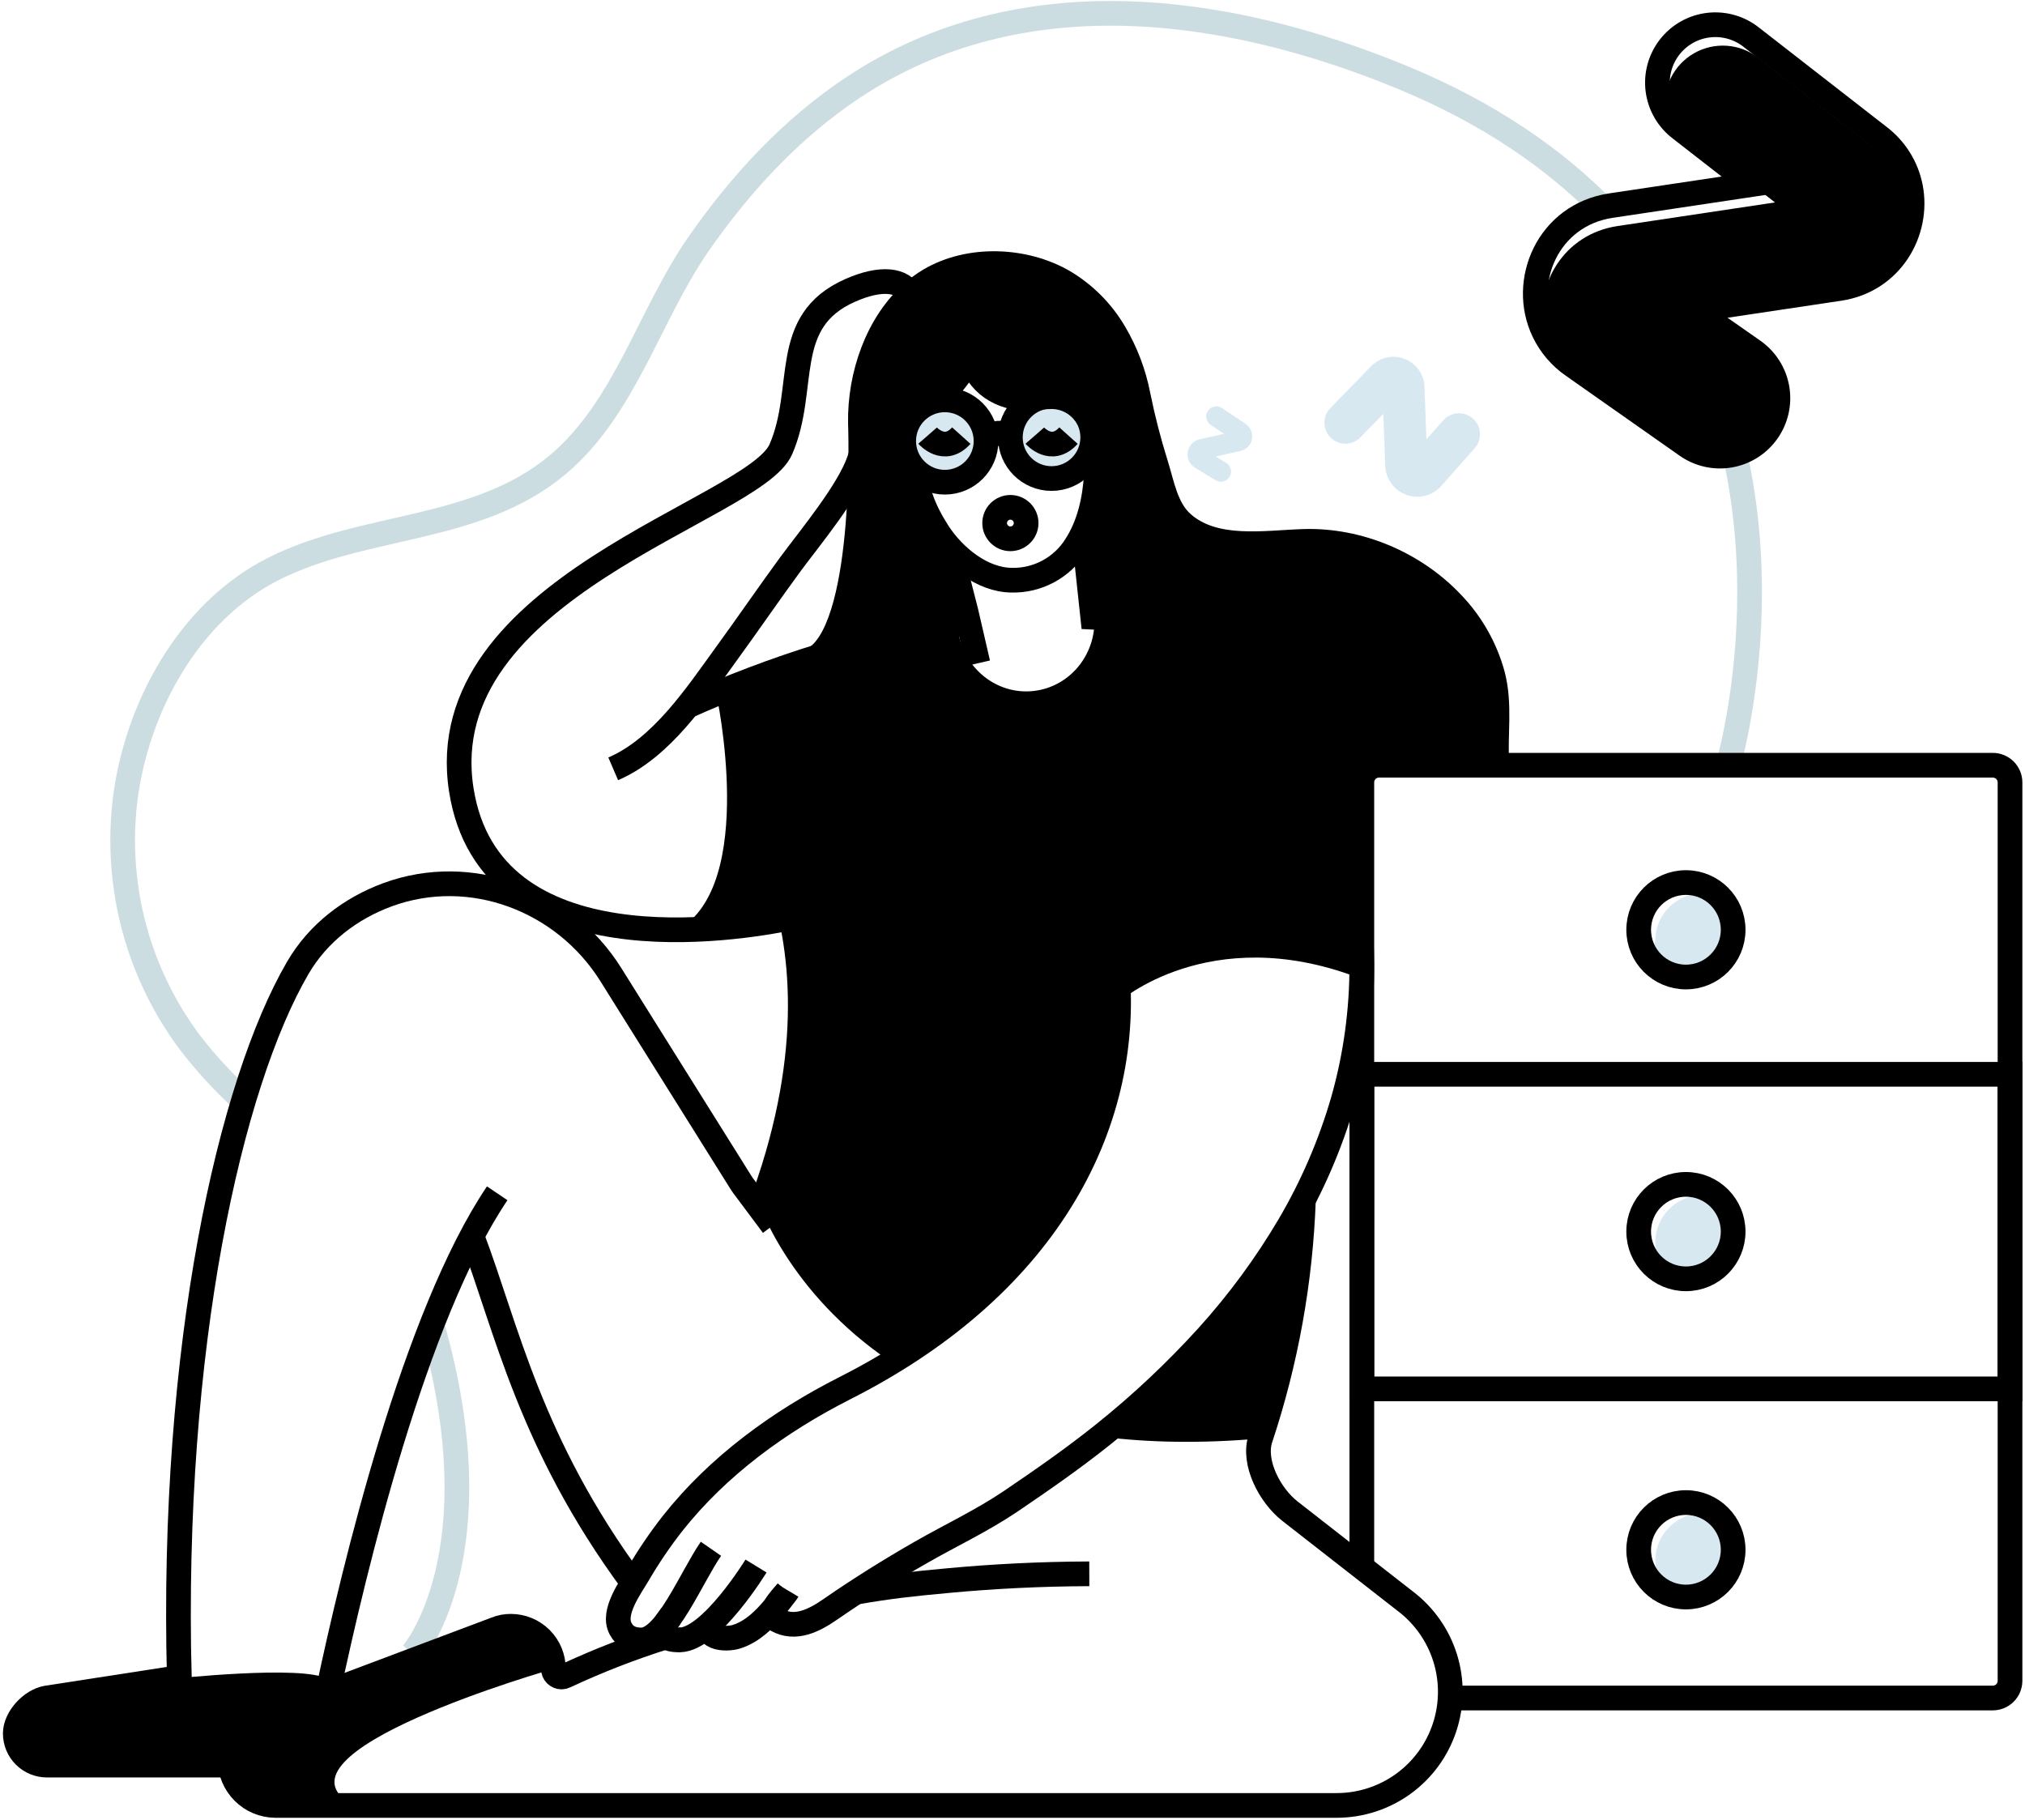 <svg width="455" height="409" viewBox="0 0 455 409" fill="none" xmlns="http://www.w3.org/2000/svg">
<path d="M212.299 108.35C217.41 108.35 221.552 104.208 221.552 99.097C221.552 93.987 217.41 89.845 212.299 89.845C207.189 89.845 203.046 93.987 203.046 99.097C203.046 104.208 207.189 108.35 212.299 108.35Z" fill="#D7E8F0"/>
<path d="M236.273 107.528C241.383 107.528 245.526 103.385 245.526 98.275C245.526 93.164 241.383 89.022 236.273 89.022C231.163 89.022 227.02 93.164 227.02 98.275C227.02 103.385 231.163 107.528 236.273 107.528Z" fill="#D7E8F0"/>
<path d="M54.877 247.486C50.426 243.435 46.339 239.002 42.66 234.239C31.034 218.677 25.816 199.25 28.079 179.957C30.614 159.111 42.357 137.443 61.49 127.802C81.908 117.518 107.201 119.644 125.348 104.396C140.483 91.642 145.811 70.925 156.887 54.924C166.349 41.294 177.803 28.859 191.692 19.646C229.246 -5.254 275.356 1.011 315.052 17.37C334.523 25.403 349.319 35.687 360.504 47.131" stroke="#CCDDE2" stroke-width="5.55" stroke-miterlimit="10"/>
<path d="M374.204 64.227C406.026 113.394 388.073 172.791 388.073 172.791" stroke="#CCDDE2" stroke-width="5.55" stroke-miterlimit="10"/>
<path d="M97.092 297.794C111.818 349.651 92.665 371.573 92.665 371.573" stroke="#CCDDE2" stroke-width="5.55" stroke-miterlimit="10"/>
<path d="M335.45 151.562C333.805 145.545 330.674 140.038 326.346 135.546C317.88 126.547 305.366 121.268 292.98 121.652C284.24 121.931 272.881 123.953 265.735 117.553C261.995 114.227 261.203 108.813 259.759 104.307C258.166 99.218 256.837 94.05 255.775 88.824C254.829 83.853 253.033 79.081 250.466 74.72C247.694 69.999 243.771 66.059 239.062 63.266C230.217 58.157 217.872 57.684 208.983 62.923C207.717 63.681 206.518 64.544 205.397 65.502C205.135 65.719 204.884 65.948 204.645 66.19C196.936 73.296 193.221 84.785 193.415 95.049C193.415 95.049 193.415 95.691 193.415 96.807C193.415 97.409 193.415 97.947 193.415 98.42C193.44 99.341 193.46 100.457 193.44 101.682C193.848 107.713 194.815 133.694 183.625 147.608C189.058 145.914 194.581 144.391 200.138 143.126C200.153 143.131 200.169 143.131 200.183 143.126C200.761 142.802 206.303 139.864 210.019 141.134C210.723 141.371 211.359 141.777 211.871 142.316C212.383 142.855 212.756 143.511 212.957 144.226C212.957 144.266 212.957 144.291 213.002 144.311C213.046 144.485 213.111 144.674 213.151 144.869C213.191 145.05 213.242 145.23 213.3 145.407C213.767 146.84 214.41 148.21 215.213 149.485C215.321 149.685 215.451 149.872 215.601 150.043C216.389 151.08 217.314 152.005 218.35 152.792C217.962 152.408 217.553 151.975 217.125 151.547C215.694 150.126 214.606 148.397 213.943 146.493C213.28 144.589 213.061 142.558 213.3 140.556C213.3 140.556 214.227 141.672 216.114 140.596C218.001 139.52 215.148 130.227 214.441 127.454C214.182 126.423 215.706 126.552 218.071 127.135C216.347 125.959 214.774 124.574 213.39 123.011C212.426 121.946 211.55 120.803 210.77 119.595C207.374 114.316 206.089 110.258 205.402 105.233C203.814 103.462 202.978 101.142 203.071 98.765C203.164 96.388 204.179 94.141 205.9 92.499C205.937 92.444 205.98 92.394 206.03 92.35C207.1 90.975 209.291 90.457 210.711 89.451C212.226 88.312 213.568 86.958 214.695 85.432C216.004 83.714 218.181 81.184 217.982 78.864C218.559 85.153 224.012 89.322 230.048 89.491C231.504 89.488 232.958 89.409 234.406 89.257C234.406 89.257 234.406 89.257 234.45 89.257C235.064 89.126 235.69 89.061 236.318 89.063C237.801 89.06 239.264 89.416 240.58 90.1C241.896 90.784 243.027 91.776 243.878 92.992C243.964 93.101 244.042 93.216 244.112 93.336C244.221 93.505 244.326 93.699 244.435 93.893C244.791 94.432 245.086 95.008 245.317 95.612C246.691 99.132 246.582 103.082 246.368 106.797C246.044 112.275 244.779 118.026 241.731 122.708C241.87 122.584 242.032 122.492 242.209 122.436C242.386 122.38 242.573 122.363 242.757 122.384C245.123 122.792 243.449 138.081 246.064 138.878C248.678 139.675 248.554 141.711 248.554 141.711C248.554 142.075 248.514 142.419 248.469 142.762C248.708 141.504 248.795 140.221 248.728 138.942C249.5 138.982 250.272 139.067 251.044 139.177C255.426 137.683 263.992 142.374 263.992 142.374C264.003 142.388 264.019 142.397 264.037 142.399C284.604 150.322 298.628 170.182 303.379 192.338C305.108 200.312 306.008 208.442 306.063 216.601V175.814C306.062 175.307 306.162 174.804 306.356 174.335C306.55 173.866 306.834 173.439 307.193 173.08C307.552 172.721 307.979 172.437 308.448 172.243C308.917 172.049 309.42 171.949 309.927 171.95H336.401C335.963 165.048 337.253 158.33 335.45 151.562ZM229.057 157.578C229.764 157.767 230.496 157.941 231.228 158.076C231.696 158.076 232.17 158.031 232.643 157.991C236.199 157.6 239.554 156.14 242.264 153.803C239.62 155.67 236.288 156.831 232.409 157.289C231.139 157.448 230.023 157.533 229.057 157.578ZM239.56 125.412C237.028 128.014 233.696 129.692 230.098 130.178C230.773 130.292 231.455 130.356 232.14 130.372C235.715 130.437 237.907 127.708 239.56 125.412Z" fill="black"/>
<path d="M295.042 264.183C293.752 267.615 292.871 269.552 292.871 269.552C293.214 285.871 283.229 323.221 283.229 323.221C269.898 324.402 258.085 324.148 247.607 322.838C274.3 302.803 287.462 281.061 295.042 264.183Z" fill="black"/>
<path d="M304.808 219.544C271.656 207.094 251.342 225.166 251.342 225.166C251.303 273.826 209.625 300.772 200.347 306.136C176.732 290.295 170.223 269.553 170.223 269.553L172.35 267.063C173.844 262.9 177.673 249.952 178.923 237.477C180.103 225.689 178.769 214.31 178.684 211.108C178.49 204.519 175.507 206.023 172.006 207.288C168.505 208.553 152.295 208.941 152.295 208.941C170.263 198.822 160.95 155.894 160.95 155.894L200.113 143.16C200.113 143.16 211.194 136.916 213.126 144.879C215.058 152.842 222.767 156.333 231.203 158.125C239.639 159.918 247.438 150.202 248.489 142.344C249.54 134.485 263.927 142.344 263.927 142.344C299.379 159.983 306.506 192.039 304.808 219.544Z" fill="black"/>
<path d="M37.865 377.31C37.865 377.31 68.362 373.969 73.626 377.31C73.626 377.31 74.592 384.232 69.936 392.818C65.28 401.403 59.558 395.502 28.786 397.474C28.786 397.474 3.772 399.466 3.483 390.323C3.194 381.18 14.852 379.905 21.64 379.83C28.428 379.755 37.865 377.31 37.865 377.31Z" fill="black"/>
<path d="M152.833 368.47H152.49" stroke="black" stroke-width="5.55" stroke-miterlimit="10"/>
<path d="M137.783 172.757C148.67 168.075 156.483 156.178 163.181 146.945C167.663 140.805 173.141 132.842 177.623 126.741C182.006 120.815 190.746 110.307 193.086 103.335C193.191 103.037 193.276 102.738 193.365 102.454" stroke="black" stroke-width="5.55" stroke-miterlimit="10"/>
<path d="M177.783 206.233C165.308 208.807 110.02 217.871 103.661 177.543C96.469 132.046 169.451 114.74 175.442 100.975C181.433 87.211 175.243 72.231 191.01 65.259C197.982 62.166 202.882 62.814 204.56 66.205" stroke="black" stroke-width="5.55" stroke-miterlimit="10"/>
<path d="M73.651 380.277C79.552 352.324 93.188 295.617 111.718 268.133" stroke="black" stroke-width="5.55" stroke-miterlimit="10"/>
<path d="M175.617 198.31C180.721 213.897 183.311 238.498 170.582 271.954" stroke="black" stroke-width="5.55" stroke-miterlimit="10"/>
<path d="M79.423 405.7H61.859C59.167 405.676 56.592 404.597 54.688 402.694C52.785 400.791 51.704 398.217 51.679 395.525C51.683 395.057 51.72 394.589 51.789 394.126C52.127 393.305 52.371 392.448 52.516 391.571C52.82 389.898 52.885 388.907 55.888 387.343C57.803 386.368 59.776 385.506 61.794 384.764C62.177 384.634 62.566 384.465 62.994 384.316C64.608 383.713 66.774 382.896 69.329 381.93C69.976 381.696 70.638 381.432 71.321 381.178C72.003 380.924 72.844 380.6 73.641 380.297C85.409 375.919 102.112 369.689 113.063 365.591H113.128C113.672 365.486 114.226 365.436 114.781 365.441C117.314 365.443 119.743 366.449 121.533 368.241C123.325 370.031 124.331 372.46 124.333 374.993C124.333 374.993 57.949 393.892 79.423 405.7Z" fill="black"/>
<path d="M106.021 277.715C113.879 298.432 118.969 324.208 142.181 355.707" stroke="black" stroke-width="5.55" stroke-miterlimit="10"/>
<path d="M250.894 216.452C254.48 251.172 236.532 288.273 189.85 311.913C175.124 319.383 161.379 329.343 151.09 342.361C148.245 345.997 145.653 349.824 143.331 353.815C141.568 356.803 137.51 362.281 139.417 365.921C140.413 367.829 142.056 368.501 144.103 368.501C149.691 368.501 155.363 354.333 159.745 348.013" stroke="black" stroke-width="5.55" stroke-miterlimit="10"/>
<path d="M169.87 351.886C169.87 351.886 159.805 368.29 152.833 368.48C145.861 368.669 150.791 363.091 150.791 363.091" stroke="black" stroke-width="5.55" stroke-miterlimit="10"/>
<path d="M217.633 139.923C195.562 142.886 173.53 150.122 153.974 158.887" stroke="black" stroke-width="5.55" stroke-miterlimit="10"/>
<path d="M177.031 357.37C176.989 357.44 176.939 357.506 176.882 357.564C176.045 358.699 175.144 359.905 174.153 361.05C171.792 363.908 169.068 366.593 165.607 367.728C162.838 368.654 157.216 367.947 160.413 364.013" stroke="black" stroke-width="5.55" stroke-miterlimit="10"/>
<path d="M159.92 364.735C159.81 364.735 159.681 364.799 159.576 364.819" stroke="black" stroke-width="5.55" stroke-miterlimit="10"/>
<path d="M244.754 353.635C233.589 353.675 223.111 354.232 213.38 355.129C204.466 355.945 199.934 356.463 192.26 357.773" stroke="black" stroke-width="5.55" stroke-miterlimit="10"/>
<path d="M174.247 361.188C173.943 361.234 173.642 361.299 173.346 361.383" stroke="black" stroke-width="5.55" stroke-miterlimit="10"/>
<path d="M149.676 367.803C141.917 370.239 134.329 373.186 126.962 376.627C126.715 376.753 126.442 376.819 126.165 376.822C125.679 376.818 125.213 376.621 124.872 376.275C124.53 375.929 124.34 375.461 124.342 374.974C124.34 372.441 123.332 370.012 121.54 368.221C119.748 366.43 117.319 365.424 114.786 365.422C114.231 365.417 113.677 365.467 113.132 365.572H113.068C112.502 365.684 111.948 365.851 111.414 366.07L73.651 380.278C72.854 380.581 72.082 380.881 71.33 381.16C70.578 381.439 69.981 381.657 69.338 381.911C66.784 382.877 64.617 383.694 63.004 384.297C62.575 384.446 62.187 384.615 61.804 384.745L59.209 385.711C58.006 386.029 56.876 386.577 55.882 387.324C54.378 388.383 53.208 389.85 52.511 391.553C52.136 392.361 51.89 393.223 51.784 394.108C51.715 394.571 51.678 395.038 51.674 395.507C51.699 398.198 52.779 400.772 54.683 402.675C56.587 404.578 59.162 405.658 61.853 405.681H300.395C305.748 405.668 310.961 403.974 315.298 400.838C319.635 397.702 322.877 393.282 324.566 388.203C326.256 383.125 326.306 377.644 324.712 372.535C323.117 367.425 319.957 362.946 315.679 359.73L289.853 339.572C285.341 336.046 281.412 328.615 283.214 323.207C288.971 305.873 292.222 287.806 292.871 269.552" stroke="black" stroke-width="5.55" stroke-miterlimit="10"/>
<path d="M51.739 396.618H10.559C9.625 396.62 8.698 396.438 7.834 396.082C6.969 395.726 6.184 395.203 5.522 394.543C4.86 393.883 4.334 393.099 3.976 392.235C3.618 391.372 3.433 390.446 3.433 389.511C3.433 386.025 7.019 382.146 10.455 381.543L40.285 376.931C38.353 302.465 51.739 243.592 66.868 217.547C71.45 209.648 78.785 204.101 87.097 201.038C105.772 194.191 126.693 202.134 137.246 218.991L150.224 239.728L166.548 265.803C166.687 266.017 166.832 266.231 166.981 266.435L173.65 275.369" stroke="black" stroke-width="5.55" stroke-miterlimit="10"/>
<path d="M183.644 147.591C195.024 139.125 193.33 95.072 193.33 95.072C193.136 84.485 197.085 72.587 205.312 65.526C206.433 64.567 207.632 63.704 208.898 62.946C217.787 57.707 230.133 58.18 238.977 63.29C243.686 66.082 247.609 70.023 250.381 74.744C252.956 79.097 254.764 83.861 255.725 88.827C256.784 94.054 258.114 99.221 259.709 104.31C261.128 108.792 261.92 114.23 265.655 117.557C272.806 123.956 284.166 121.934 292.905 121.655C305.281 121.262 317.771 126.561 326.271 135.55C330.591 140.046 333.72 145.549 335.375 151.56C337.168 158.338 335.873 165.061 336.336 171.943" stroke="black" stroke-width="5.55" stroke-miterlimit="10"/>
<path d="M219.73 149.032L217.05 137.428L213.36 122.996" stroke="black" stroke-width="5.55" stroke-miterlimit="10"/>
<path d="M227.025 121.069C228.978 121.069 230.561 119.486 230.561 117.533C230.561 115.581 228.978 113.998 227.025 113.998C225.072 113.998 223.489 115.581 223.489 117.533C223.489 119.486 225.072 121.069 227.025 121.069Z" stroke="black" stroke-width="5.55" stroke-miterlimit="10"/>
<path d="M389.413 276.739C389.417 278.133 389.146 279.514 388.614 280.804C388.083 282.094 387.303 283.266 386.318 284.253C385.333 285.24 384.163 286.023 382.874 286.558C381.586 287.091 380.205 287.366 378.811 287.366C377.526 287.371 376.251 287.138 375.051 286.679C373.571 285.193 372.564 283.302 372.158 281.245C371.751 279.188 371.964 277.056 372.767 275.12C373.572 273.183 374.931 271.528 376.675 270.363C378.419 269.199 380.468 268.577 382.565 268.576C383.842 268.573 385.109 268.806 386.3 269.264C387.287 270.242 388.071 271.406 388.605 272.689C389.14 273.972 389.414 275.349 389.413 276.739Z" fill="#D7E8F0"/>
<path d="M389.413 208.931C389.414 210.324 389.141 211.704 388.609 212.991C388.076 214.278 387.295 215.448 386.311 216.433C385.326 217.418 384.157 218.2 382.87 218.733C381.583 219.265 380.203 219.539 378.811 219.539C377.757 219.669 376.688 219.533 375.7 219.144C374.713 218.755 373.839 218.125 373.157 217.312C372.475 216.498 372.008 215.527 371.798 214.487C371.587 213.447 371.641 212.371 371.953 211.357C371.953 209.963 372.226 208.584 372.759 207.296C373.292 206.009 374.074 204.839 375.059 203.854C376.044 202.869 377.213 202.088 378.5 201.555C379.788 201.022 381.167 200.748 382.56 200.749C383.854 200.743 385.137 200.983 386.34 201.456C388.313 203.443 389.417 206.131 389.413 208.931Z" fill="#D7E8F0"/>
<path d="M389.413 348.236C389.415 349.629 389.141 351.008 388.609 352.296C388.076 353.583 387.296 354.752 386.311 355.738C385.326 356.723 384.157 357.504 382.87 358.037C381.583 358.57 380.204 358.844 378.811 358.843C377.525 358.851 376.25 358.618 375.051 358.156C373.573 356.67 372.567 354.78 372.162 352.723C371.756 350.667 371.969 348.537 372.773 346.601C373.577 344.666 374.936 343.011 376.678 341.847C378.421 340.683 380.469 340.06 382.566 340.059C383.842 340.053 385.109 340.286 386.301 340.746C387.29 341.726 388.075 342.892 388.609 344.178C389.144 345.464 389.417 346.843 389.413 348.236Z" fill="#D7E8F0"/>
<path d="M389.413 276.739C389.417 278.133 389.146 279.514 388.614 280.804C388.083 282.094 387.303 283.266 386.318 284.253C385.333 285.24 384.163 286.023 382.874 286.558C381.586 287.091 380.205 287.366 378.811 287.366C377.526 287.371 376.251 287.138 375.051 286.679C373.571 285.193 372.564 283.302 372.158 281.245C371.751 279.188 371.964 277.056 372.767 275.12C373.572 273.183 374.931 271.528 376.675 270.363C378.419 269.199 380.468 268.577 382.565 268.576C383.842 268.573 385.109 268.806 386.3 269.264C387.287 270.242 388.071 271.406 388.605 272.689C389.14 273.972 389.414 275.349 389.413 276.739Z" fill="#D7E8F0"/>
<path d="M389.413 208.931C389.414 210.324 389.141 211.704 388.609 212.991C388.076 214.278 387.295 215.448 386.311 216.433C385.326 217.418 384.157 218.2 382.87 218.733C381.583 219.265 380.203 219.539 378.811 219.539C377.757 219.669 376.688 219.533 375.7 219.144C374.713 218.755 373.839 218.125 373.157 217.312C372.475 216.498 372.008 215.527 371.798 214.487C371.587 213.447 371.641 212.371 371.953 211.357C371.953 209.963 372.226 208.584 372.759 207.296C373.292 206.009 374.074 204.839 375.059 203.854C376.044 202.869 377.213 202.088 378.5 201.555C379.788 201.022 381.167 200.748 382.56 200.749C383.854 200.743 385.137 200.983 386.34 201.456C388.313 203.443 389.417 206.131 389.413 208.931Z" fill="#D7E8F0"/>
<path d="M389.413 348.236C389.415 349.629 389.141 351.008 388.609 352.296C388.076 353.583 387.296 354.752 386.311 355.738C385.326 356.723 384.157 357.504 382.87 358.037C381.583 358.57 380.204 358.844 378.811 358.843C377.525 358.851 376.25 358.618 375.051 358.156C373.573 356.67 372.567 354.78 372.162 352.723C371.756 350.667 371.969 348.537 372.773 346.601C373.577 344.666 374.936 343.011 376.678 341.847C378.421 340.683 380.469 340.06 382.566 340.059C383.842 340.053 385.109 340.286 386.301 340.746C387.29 341.726 388.075 342.892 388.609 344.178C389.144 345.464 389.417 346.843 389.413 348.236Z" fill="#D7E8F0"/>
<path d="M212.299 108.35C217.41 108.35 221.552 104.208 221.552 99.097C221.552 93.987 217.41 89.845 212.299 89.845C207.189 89.845 203.046 93.987 203.046 99.097C203.046 104.208 207.189 108.35 212.299 108.35Z" stroke="black" stroke-width="5.55" stroke-miterlimit="10"/>
<path d="M236.273 107.528C241.383 107.528 245.526 103.385 245.526 98.275C245.526 93.164 241.383 89.022 236.273 89.022C231.163 89.022 227.02 93.164 227.02 98.275C227.02 103.385 231.163 107.528 236.273 107.528Z" stroke="black" stroke-width="5.55" stroke-miterlimit="10"/>
<path d="M208.43 97.883C208.43 97.883 212.16 102.161 215.995 97.883" stroke="black" stroke-width="5.55" stroke-miterlimit="10"/>
<path d="M232.513 97.883C232.513 97.883 236.238 102.161 240.078 97.883" stroke="black" stroke-width="5.55" stroke-miterlimit="10"/>
<path d="M221.557 99.123C221.557 99.123 223.659 95.712 227.035 98.301" stroke="black" stroke-width="5.55" stroke-miterlimit="10"/>
<path d="M205.372 105.208C206.059 110.233 207.364 114.312 210.741 119.591C214.286 125.069 220.661 130.328 227.364 130.372C230.212 130.427 233.026 129.746 235.534 128.397C238.043 127.048 240.162 125.075 241.686 122.668C244.734 117.992 246.009 112.255 246.333 106.732C246.547 103.022 246.636 99.073 245.282 95.547C243.788 91.693 240.302 89.073 236.139 89.123C234.092 89.153 232.06 89.531 230.013 89.467C223.967 89.282 218.519 85.129 217.937 78.834C218.151 81.14 215.945 83.675 214.665 85.408C213.532 86.918 212.191 88.26 210.681 89.392C209.237 90.453 206.911 90.961 205.88 92.44" stroke="black" stroke-width="5.55" stroke-miterlimit="10"/>
<path d="M325.873 381.547H447.749C448.776 381.548 449.762 381.142 450.49 380.418C451.218 379.693 451.629 378.709 451.633 377.682V175.813C451.633 175.304 451.532 174.8 451.337 174.33C451.142 173.859 450.855 173.432 450.494 173.073C450.133 172.714 449.705 172.43 449.234 172.237C448.763 172.044 448.258 171.946 447.749 171.948H309.857C309.35 171.948 308.847 172.047 308.378 172.241C307.909 172.435 307.482 172.72 307.123 173.079C306.764 173.438 306.48 173.864 306.286 174.333C306.092 174.802 305.992 175.305 305.993 175.813V352.15" stroke="black" stroke-width="5.55" stroke-miterlimit="10"/>
<path d="M451.623 241.396H305.998V312.082H451.623V241.396Z" stroke="black" stroke-width="5.55" stroke-miterlimit="10"/>
<path d="M248.569 137.468C249.714 147.707 242.548 156.89 232.568 158.02C222.588 159.151 213.589 151.731 212.424 141.492" stroke="black" stroke-width="5.55" stroke-miterlimit="10"/>
<path d="M243.469 119.396L245.531 138.678C246.527 138.723 247.523 138.788 248.519 138.873C277.482 141.149 297.407 164.983 303.299 192.293C305.028 200.268 305.928 208.4 305.983 216.561C306.037 226.986 304.612 237.367 301.75 247.392C298.904 257.176 294.851 266.568 289.683 275.35C284.418 284.27 278.263 292.634 271.312 300.314C264.157 308.195 256.389 315.497 248.081 322.152C241.318 327.58 234.211 332.52 227.04 337.376C220.621 341.708 213.594 344.995 206.901 348.83C199.929 352.814 193.136 357.076 186.543 361.628C183.022 364.073 178.684 366.349 174.521 363.989C173.361 363.346 173.525 362.226 174.152 361.065C174.885 359.716 176.259 358.321 176.881 357.579" stroke="black" stroke-width="5.55" stroke-miterlimit="10"/>
<path d="M378.811 287.352C384.672 287.352 389.423 282.6 389.423 276.74C389.423 270.878 384.672 266.127 378.811 266.127C372.95 266.127 368.198 270.878 368.198 276.74C368.198 282.6 372.95 287.352 378.811 287.352Z" stroke="black" stroke-width="5.55" stroke-miterlimit="10"/>
<path d="M378.811 219.534C384.672 219.534 389.423 214.783 389.423 208.922C389.423 203.061 384.672 198.31 378.811 198.31C372.95 198.31 368.198 203.061 368.198 208.922C368.198 214.783 372.95 219.534 378.811 219.534Z" stroke="black" stroke-width="5.55" stroke-miterlimit="10"/>
<path d="M378.811 358.85C384.672 358.85 389.423 354.098 389.423 348.237C389.423 342.376 384.672 337.625 378.811 337.625C372.95 337.625 368.198 342.376 368.198 348.237C368.198 354.098 372.95 358.85 378.811 358.85Z" stroke="black" stroke-width="5.55" stroke-miterlimit="10"/>
<path d="M302.104 246.081C300.346 250.976 298.174 257.162 295.042 264.183C298.13 255.872 303.652 238.825 304.808 219.543C304.808 219.543 308.483 228.537 302.104 246.081Z" fill="black"/>
<path d="M413.287 64.829L380.917 69.675L386.555 73.659L397.097 82.1C398.751 83.26 398.337 86.004 399.254 87.667C399.598 90.179 399.201 92.736 398.113 95.024C397.023 97.313 395.289 99.234 393.124 100.551C390.958 101.867 388.455 102.523 385.922 102.436C383.389 102.349 380.936 101.524 378.865 100.063L353.428 82.159C350.619 80.221 348.365 77.582 346.889 74.505C344.807 64.142 351.197 52.623 363.467 50.79L398.825 45.487L393.646 41.453L377.586 28.953C376.209 27.89 375.061 26.561 374.209 25.044C373.854 22.479 374.271 19.867 375.409 17.541C376.547 15.215 378.353 13.282 380.596 11.989C382.84 10.696 385.418 10.101 388.001 10.282C390.583 10.462 393.054 11.41 395.095 13.002L423.745 35.293C426.087 37.093 427.981 39.412 429.278 42.066C431.215 52.055 424.985 63.076 413.287 64.829Z" fill="black"/>
<path d="M413.287 64.831L380.917 69.676L386.554 73.66L393.865 78.77C395.278 79.746 396.484 80.993 397.414 82.438C398.343 83.884 398.976 85.499 399.278 87.19C399.58 88.882 399.544 90.615 399.171 92.293C398.799 93.971 398.099 95.557 397.11 96.963C396.121 98.368 394.864 99.563 393.411 100.48C391.958 101.397 390.338 102.017 388.644 102.304C386.95 102.592 385.216 102.541 383.542 102.155C381.868 101.768 380.287 101.054 378.89 100.054L353.427 82.16C350.619 80.222 348.365 77.583 346.889 74.507C341.475 63.267 347.805 48.327 361.938 46.205L389.991 42.002L393.646 41.454L377.585 28.955C376.208 27.915 375.052 26.613 374.183 25.123C373.314 23.633 372.749 21.984 372.523 20.274C372.297 18.564 372.413 16.826 372.864 15.161C373.316 13.496 374.094 11.937 375.154 10.576C376.213 9.214 377.533 8.077 379.036 7.23C380.539 6.383 382.195 5.843 383.908 5.643C385.622 5.442 387.358 5.584 389.015 6.06C390.674 6.536 392.221 7.337 393.566 8.417L422.216 30.713C425.882 33.504 428.395 37.545 429.278 42.066C431.215 52.056 424.985 63.078 413.287 64.831Z" stroke="black" stroke-width="5.55" stroke-miterlimit="10"/>
<path d="M311.247 104.6L310.824 92.987L305.669 98.276C305.237 98.719 304.722 99.074 304.152 99.318C303.583 99.562 302.971 99.691 302.352 99.699C301.733 99.706 301.118 99.591 300.543 99.361C299.968 99.13 299.444 98.789 299.001 98.356C298.557 97.923 298.203 97.408 297.959 96.839C297.715 96.269 297.586 95.657 297.578 95.038C297.571 94.419 297.686 93.804 297.916 93.229C298.146 92.654 298.488 92.13 298.921 91.687L308.114 82.27C309.068 81.296 310.285 80.622 311.617 80.332C312.949 80.042 314.337 80.149 315.609 80.64C316.881 81.131 317.981 81.984 318.773 83.093C319.565 84.202 320.015 85.519 320.066 86.882L320.5 98.729L324.299 94.441C324.71 93.978 325.209 93.6 325.766 93.329C326.323 93.058 326.928 92.9 327.546 92.863C328.164 92.826 328.784 92.911 329.369 93.114C329.955 93.316 330.495 93.632 330.958 94.043C331.421 94.454 331.8 94.952 332.071 95.508C332.342 96.066 332.501 96.67 332.539 97.289C332.576 97.907 332.492 98.526 332.289 99.112C332.087 99.698 331.772 100.237 331.361 100.701L323.891 109.137C322.937 110.231 321.676 111.012 320.272 111.378C318.868 111.743 317.386 111.677 316.02 111.187C314.654 110.696 313.467 109.806 312.616 108.631C311.765 107.456 311.287 106.051 311.247 104.6Z" fill="#D7E8F0"/>
<path d="M269.549 98.708L275.027 97.483L272.039 95.491C271.538 95.153 271.19 94.63 271.073 94.037C270.955 93.443 271.077 92.828 271.412 92.324C271.749 91.821 272.272 91.473 272.866 91.355C273.46 91.237 274.076 91.36 274.579 91.696L279.873 95.242C280.42 95.609 280.847 96.128 281.102 96.735C281.356 97.342 281.427 98.011 281.306 98.658C281.185 99.305 280.876 99.902 280.419 100.376C279.961 100.849 279.375 101.179 278.733 101.323L273.13 102.573L275.506 104.002C276.024 104.315 276.398 104.821 276.544 105.409C276.691 105.997 276.599 106.619 276.287 107.139C275.974 107.658 275.468 108.032 274.88 108.177C274.291 108.323 273.669 108.229 273.15 107.916L268.514 105.097C267.916 104.738 267.441 104.209 267.148 103.577C266.855 102.945 266.758 102.24 266.869 101.552C266.981 100.864 267.295 100.226 267.773 99.719C268.251 99.212 268.87 98.86 269.549 98.708Z" fill="#D7E8F0"/>
</svg>
